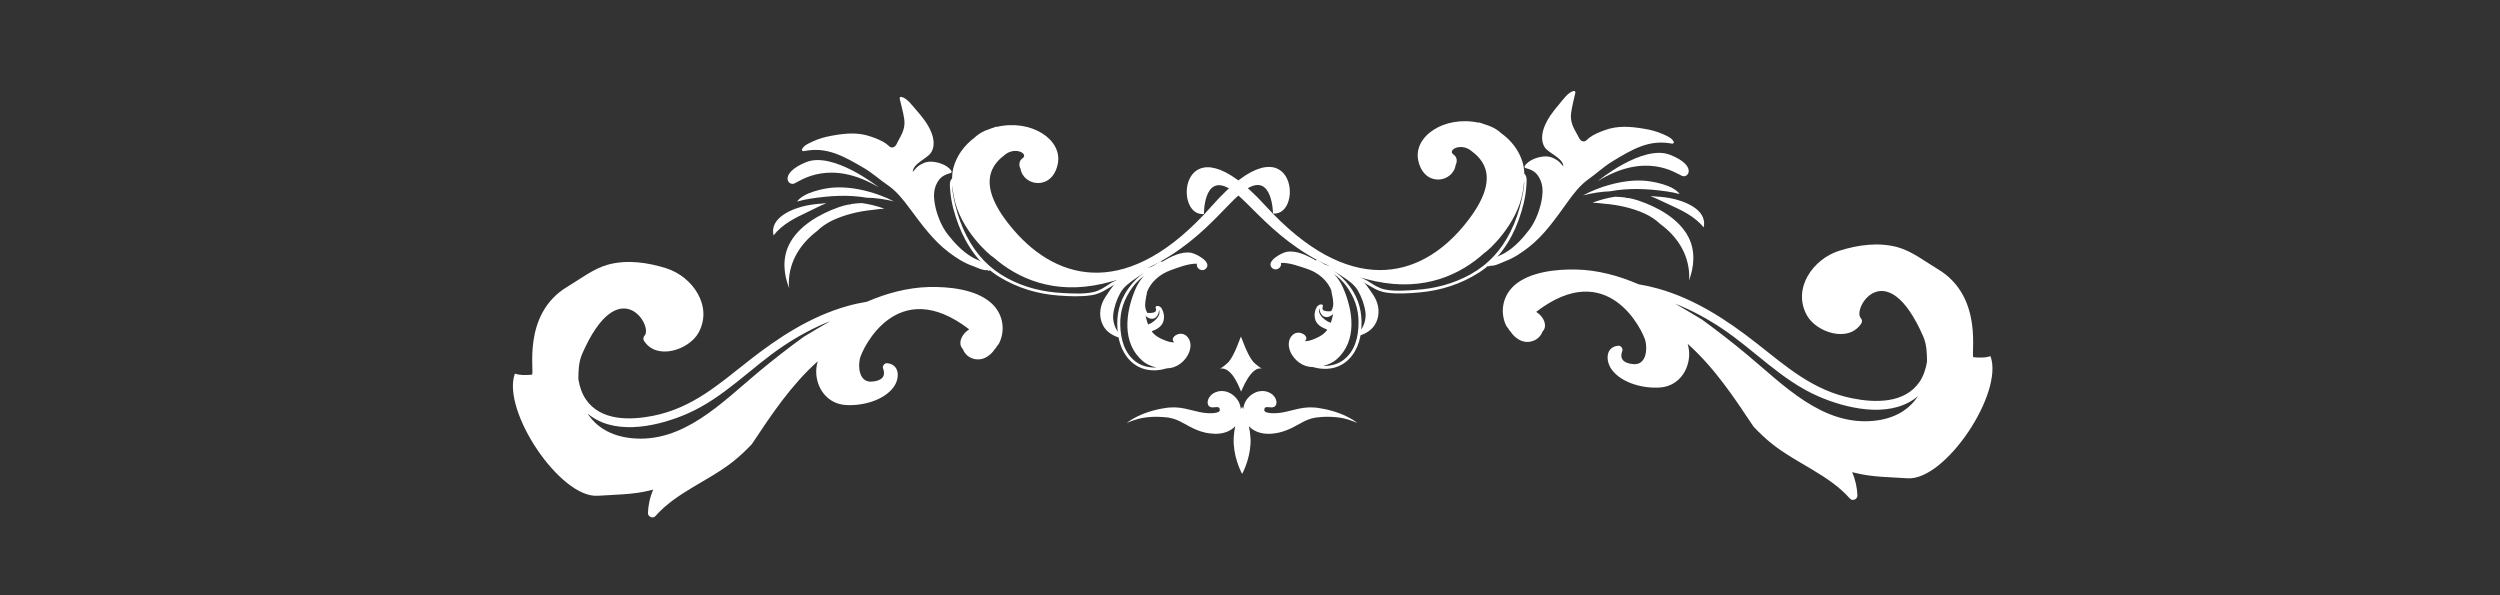 <?xml version="1.0" encoding="utf-8"?>
<!-- Generator: Adobe Adobe Illustrator 29.2.0, SVG Export Plug-In . SVG Version: 6.00 Build 0)  -->
<svg version="1.1" id="Layer_1" xmlns="http://www.w3.org/2000/svg" xmlns:xlink="http://www.w3.org/1999/xlink" x="0px" y="0px"
	 width="497.61px" height="118.43px" viewBox="0 0 497.61 118.43" style="enable-background:new 0 0 497.61 118.43;"
	 xml:space="preserve">
<rect x="0" y="0" width="497.61" height="118.43" fill="#333333" stroke="none"/>
<style type="text/css">
	.st0{fill:#FFFFFF;}
</style>
<g>
	<g>
		<g>
			<g>
				<g>
					<g>
						<g>
							<path class="st0" d="M248.87,86.88c-0.04-0.73-0.15-1.42-0.29-2.06c0.13,0.14,0.27,0.28,0.41,0.4
								c0.81,0.66,1.71,0.94,2.46,1.05c0.76,0.11,1.44,0.09,2.07,0.01c0.31-0.03,0.61-0.09,0.91-0.14c0.3-0.08,0.6-0.16,0.89-0.24
								c1.14-0.35,2.08-0.84,2.8-1.25c0.96-0.52,1.81-1.02,2.72-1.29c0.23-0.08,0.46-0.11,0.7-0.17l0.36-0.08l0.39-0.04
								c0.53-0.07,1.06-0.09,1.6-0.11c1.06-0.02,2.14,0.05,3.23,0.24c1,0.19,2.14,0.6,3.05,0.99c-0.77-0.62-1.87-1.21-2.85-1.64
								c-1.06-0.45-2.16-0.79-3.28-1.05c-0.57-0.11-1.13-0.23-1.71-0.31l-0.43-0.06l-0.46-0.02c-0.31-0.01-0.63-0.04-0.94-0.02
								c-1.26,0.04-2.46,0.36-3.53,0.62c-0.83,0.22-1.66,0.41-2.46,0.49c-0.2,0.01-0.39,0.03-0.59,0.05c-0.21,0-0.43,0.01-0.63,0
								c-0.41-0.01-0.8-0.06-1.08-0.14c-0.3-0.07-0.42-0.18-0.43-0.2c0.01-0.01,0,0,0.01-0.01c0,0,0,0,0,0c0-0.01,0-0.02-0.01-0.02
								c-0.02-0.01-0.01-0.04-0.03-0.06c-0.01-0.01-0.02-0.02-0.03-0.03c0,0,0.01,0,0.01,0c-0.02,0.01-0.05-0.01-0.08-0.04
								c-0.02-0.04,0-0.14,0.02-0.22c0,0,0.01-0.04,0.01-0.11c0.01-0.05,0.01-0.2,0.15-0.29c0.02-0.01,0.04-0.03,0.06-0.04
								l0.07-0.02c0.05-0.01,0.11-0.03,0.18-0.04c0.13,0.01,0.29,0.01,0.46,0.02c0.32,0.05,0.69,0.08,1.02-0.07
								c0.32-0.17,0.47-0.51,0.46-1c-0.02-0.24-0.12-0.51-0.26-0.79c-0.08-0.14-0.19-0.27-0.31-0.41c-0.06-0.07-0.12-0.14-0.18-0.2
								c-0.07-0.06-0.15-0.11-0.23-0.17c-0.16-0.11-0.32-0.22-0.5-0.3c-0.18-0.07-0.37-0.14-0.56-0.19
								c-0.19-0.06-0.37-0.06-0.54-0.08c-0.18-0.01-0.35-0.03-0.5,0c-0.3,0.04-0.56,0.07-0.72,0.13c-0.16,0.06-0.26,0.09-0.26,0.09
								c-0.8,0.31-1.52,0.88-2.02,1.7c-0.3,0.49-0.48,1.07-0.54,1.66c-0.15-0.31-0.24-0.48-0.24-0.48s-0.1,0.17-0.24,0.48
								c-0.06-0.6-0.25-1.17-0.54-1.66c-0.5-0.82-1.22-1.39-2.02-1.7c0,0-0.09-0.03-0.26-0.09c-0.16-0.06-0.42-0.09-0.72-0.13
								c-0.15-0.02-0.32-0.01-0.49,0c-0.18,0.02-0.36,0.02-0.54,0.08c-0.19,0.05-0.38,0.12-0.56,0.19c-0.18,0.08-0.34,0.2-0.5,0.3
								c-0.08,0.06-0.16,0.11-0.23,0.17c-0.06,0.07-0.12,0.13-0.18,0.2c-0.11,0.14-0.22,0.27-0.31,0.41
								c-0.13,0.28-0.23,0.55-0.26,0.79c-0.01,0.49,0.14,0.83,0.46,1c0.33,0.15,0.7,0.12,1.02,0.07c0.17-0.02,0.33-0.01,0.46-0.02
								c0.07,0.01,0.13,0.03,0.18,0.04l0.07,0.02c0.02,0.01,0.04,0.03,0.06,0.04c0.14,0.08,0.14,0.24,0.15,0.29
								c0.01,0.07,0.01,0.11,0.01,0.11c0.01,0.08,0.03,0.17,0.01,0.22c-0.02,0.04-0.06,0.05-0.08,0.04c0,0,0,0,0.01,0
								c-0.01,0.01-0.02,0.02-0.03,0.03c-0.02,0.02-0.01,0.06-0.03,0.06c-0.01,0.01-0.01,0.01-0.01,0.02c0,0-0.01,0,0,0
								c0.01,0.01-0.01-0.01,0.01,0.01c-0.01,0.01-0.14,0.12-0.43,0.2c-0.28,0.08-0.67,0.13-1.08,0.14c-0.21,0.01-0.42,0.01-0.63,0
								c-0.2-0.02-0.39-0.03-0.59-0.05c-0.8-0.08-1.63-0.27-2.46-0.49c-1.07-0.26-2.26-0.59-3.53-0.62
								c-0.31-0.02-0.63,0.01-0.94,0.02l-0.46,0.02l-0.43,0.06c-0.57,0.07-1.14,0.19-1.71,0.31c-1.12,0.26-2.22,0.6-3.28,1.05
								c-0.98,0.43-2.08,1.02-2.85,1.64c0.91-0.39,2.05-0.8,3.05-0.99c1.09-0.19,2.17-0.26,3.23-0.24c0.54,0.03,1.07,0.05,1.6,0.11
								l0.39,0.04l0.36,0.08c0.24,0.06,0.47,0.08,0.7,0.17c0.91,0.27,1.76,0.76,2.72,1.29c0.72,0.4,1.66,0.9,2.8,1.25
								c0.29,0.08,0.59,0.16,0.9,0.24c0.3,0.06,0.59,0.11,0.91,0.14c0.62,0.07,1.3,0.1,2.07-0.01c0.75-0.11,1.65-0.39,2.46-1.05
								c0.14-0.12,0.28-0.26,0.41-0.4c-0.14,0.64-0.24,1.33-0.29,2.06c-0.02,0.25-0.03,0.5-0.03,0.76c0,0.25,0.01,0.5,0.02,0.74
								c0.2,3.34,1.67,5.94,1.67,5.94s1.47-2.6,1.67-5.94c0.02-0.24,0.02-0.49,0.02-0.74C248.89,87.38,248.88,87.13,248.87,86.88z"
								/>
						</g>
					</g>
				</g>
			</g>
			<g>
				<g>
					<g>
						<path class="st0" d="M251.2,73.38c-0.15-0.04-1.17-0.74-1.75-1.36c-1.25-1.46-2.39-5.03-2.45-5.04
							c-0.05-0.01-1.19,3.58-2.43,5.04c-0.58,0.61-1.6,1.33-1.75,1.36c2.53-0.54,4.15,4.57,4.21,4.57
							C247.09,77.94,248.95,72.76,251.2,73.38z"/>
					</g>
				</g>
			</g>
		</g>
		<g>
			<g>
				<g>
					<g>
						<path class="st0" d="M336.17,55.87c0.05-0.41,0.07-0.8,0.06-1.16c-0.16-4.33-2.53-7.76-5.79-10.14
							c-0.85-0.82-1.91-1.54-3.19-2.11c-2.23-1-5.06-1.69-8-1.92c-0.76-0.1-1.51-0.16-2.27-0.2c1.49-0.56,2.96-0.95,4.48-1.18
							c0.71,0.02,1.41,0.06,2.1,0.16c0.1,0.06,0.21,0.1,0.35,0.09c0.08,0,0.16,0.01,0.24,0c0.64,0.12,1.27,0.27,1.88,0.48
							c3.84,1.28,8.18,3.62,10.07,7.35C337.46,49.92,337.25,53.04,336.17,55.87z M339.1,45.27c-1.77-2.23-4.42-3.44-7-4.62
							c-1.18-0.54-2.38-1.14-3.61-1.62c1.31,0.07,2.62,0.17,3.9,0.4C335.03,39.91,339.94,41.64,339.1,45.27z M318.21,37.49
							c0.31-0.11,0.61-0.22,0.93-0.33c2.54-0.82,5.19-1.34,7.86-1.21c1.83,0.09,6.04,0.85,7.33,2.67c-0.83-0.23-1.69-0.39-2.55-0.52
							c-3.95-0.56-7.68-0.71-11.32-0.02c-1.79,0.06-3.59,0.36-5.39,0.82c0.91-0.49,1.86-0.92,2.84-1.3
							C318.02,37.59,318.12,37.55,318.21,37.49z"/>
					</g>
				</g>
			</g>
			<g>
				<g>
					<g>
						<g>
							<path class="st0" d="M307.45,29.29c0.78,1.24,3.66,2.11,3.73,3.83c-0.41-0.41-0.75-0.92-1.29-1.26
								c-0.67-0.42-1.3-0.71-2.1-0.73c-1.43-0.03-3.49,0.64-4.28,1.88c-0.12,0.19-0.05,0.41,0.17,0.46
								c1.36,0.34,2.13,0.81,2.79,2.08c0.61,1.19,0.65,2.41,0.48,3.71c-0.29,2.14-1.22,4.7-2.54,6.44
								c-1.31,1.73-2.87,3.44-4.72,4.56c-1.27,0.77-2.77,1.09-3.79,2.22c-0.15,0.17-0.03,0.42,0.17,0.46
								c0.09,0.02,0.18,0.04,0.27,0.06c0.13,0.03,0.22-0.03,0.27-0.11c0.95,0.11,2.2-0.6,3-0.9c1.69-0.63,3.22-1.66,4.64-2.76
								c3.14-2.44,5.44-5.8,7.74-8.99c1.2-1.67,2.52-3.4,4.21-4.59c1.61-1.14,3.02-2.48,4.71-3.51c1.77-1.08,3.67-2.24,5.61-2.97
								c2.16-0.81,4.06-0.99,6.32-0.58c0.2,0.04,0.41-0.19,0.31-0.38c-0.39-0.78-1.34-1.14-2.11-1.49
								c-1.25-0.57-2.53-0.89-3.88-1.11c-2.69-0.44-5.18-0.65-7.77,0.31c-1.03,0.38-2.06,0.78-2.96,1.43
								c-0.57,0.41-0.8,0.97-1.47,0.75c-0.53-0.17-0.68-0.72-0.95-1.2c-0.88-1.55-1.54-2.7-1.27-4.53c0.2-1.35,0.54-2.62,0.83-3.94
								c0.04-0.17-0.14-0.36-0.31-0.33c-1.15,0.22-2.23,1.84-2.93,2.66c-1.16,1.34-2.34,2.89-2.97,4.57
								C306.89,26.6,306.71,28.11,307.45,29.29z"/>
						</g>
					</g>
				</g>
				<g>
					<g>
						<g>
							<path class="st0" d="M253.11,53.25c0.73,0.86,2.1,0.11,1.85-0.92c1.73-0.09,3.85,0.74,5.27,1.21c2.1,0.7,4.03,2.26,4.82,4.4
								c0.73,1.98,0.53,4.54-0.23,6.49c-0.46,1.18-1.11,1.98-2.23,2.57c-0.53,0.28-2.02,1.02-2.87,0.88
								c0.57-0.39,0.32-1.15-0.55-1.51c-1.45-0.6-2.64,0.65-2.65,2.1c-0.02,1.92,1.6,3.79,3.35,4.36c0.46,0.15,0.97,0.23,1.51,0.24
								c1.84,0.55,3.94,0.48,5.6-0.44c2.36-1.3,3.61-3.88,3.91-6.47c0.35-2.92-0.03-5.57-1.53-8.1c-1.74-2.93-4.2-4.5-7.02-6.29
								c-0.16-0.1-0.34-0.03-0.42,0.08c-1.73-1.01-3.94-2.09-5.86-1.71C255.13,50.31,252.01,51.95,253.11,53.25z M270.41,64.24
								c-0.02,2.78-0.68,5.66-3.02,7.42c-1.15,0.87-2.58,1.22-4.01,1.17c1.02-0.25,1.97-0.69,2.65-1.29
								c4.18-3.67,3.31-9.71,1.28-14.31c-0.46-1.04-1.05-1.91-1.76-2.68c0.86,0.65,1.66,1.36,2.32,2.24
								C269.56,59.08,270.43,61.4,270.41,64.24z"/>
						</g>
					</g>
				</g>
				<g>
					<g>
						<g>
							<path class="st0" d="M239.63,42.59c0,0-0.05-7.85,4.84-5.17c4.51,2.47,10.46,12.97,25.38,17.54
								c-0.16,0.11-0.21,0.39,0.02,0.5c1.18,0.53,2.21,1.1,3.33,1.77c0.89,0.53,1.84,0.9,2.87,1.03c2.13,0.28,4.44,0.13,6.57-0.06
								c4.21-0.39,8.14-1.66,11.72-3.93c3.78-2.4,6.37-6.24,7.89-10.41c0.81-2.21,1.41-4.5,1.56-6.85c0.05-0.76,0.23-1.91-0.41-2.45
								c-0.02-0.77-0.12-1.52-0.33-2.23c-0.71-2.4-2.26-4.36-4.23-5.79c-0.62-0.57-1.34-1.04-2.19-1.39
								c-0.38-0.16-0.77-0.29-1.15-0.41c-0.33-0.12-0.66-0.24-0.99-0.34c-0.08-0.02-0.15-0.01-0.2,0.02
								c-6.83-1.47-13.06,2.72-12.01,7.55c1.17,5.38,6.94,4.39,7.44,0.85c0,0,0.72-1.24-0.47-2.09c-1.18-0.85,1.38-2.35,3.48-0.78
								c2.1,1.58,6.66,5.35-1.51,15.12c-8.68,10.39-22.68,14.17-39.43-4.19C235.07,22.54,233.21,43.29,239.63,42.59z M295.5,50.31
								c0.47-0.19,6.53-5.52,7.61-12.21c0.11-0.68,0.21-1.41,0.26-2.14c0.09,1.31-0.42,3.4-0.53,3.9c-0.47,2.14-1.19,4.27-2.17,6.23
								c-1.86,3.71-4.36,6.5-7.98,8.52c-3.42,1.9-7.12,2.85-11.02,3.1c-1.93,0.13-4.1,0.31-6.01-0.09c-1.21-0.25-2.2-0.9-3.22-1.56
								c-0.53-0.34-1.07-0.57-1.63-0.81c0.96,0.27,1.96,0.52,2.99,0.74C283.57,58.05,290.74,54.64,295.5,50.31z"/>
						</g>
					</g>
				</g>
				<g>
					<g>
						<g>
							<path class="st0" d="M262.77,53.58c0.25-0.18,0.55-0.24,0.88-0.23c0.03,0.03,0.07,0.05,0.13,0.07
								c0.17,0.03,0.34,0.04,0.51,0.04c1.02,0.29,2.13,1.07,2.76,1.48c1.21,0.79,2.52,1.65,3.25,2.93c0.73,1.27,1.3,2.83,1.49,4.3
								c0.16,1.23-0.28,3.03-1.29,3.87c0,0,0,0.01-0.01,0.01c0.04,0.27,0.05,0.53,0.01,0.79c0,0,0.01,0,0.01,0
								c1.74-0.54,3.13-1.53,3.67-3.36c0.49-1.65,0.09-3.38-0.85-4.79c-1.09-1.64-2.39-3.48-4.14-4.46c-0.9-0.51-1.9-0.86-2.9-1.1
								c-0.57-0.14-1.09-0.15-1.61-0.17c-0.78-0.29-1.59-0.39-2.26,0.13C262.1,53.32,262.45,53.81,262.77,53.58z"/>
						</g>
					</g>
				</g>
				<g>
					<g>
						<g>
							<path class="st0" d="M262.08,61.15c-0.3,0.47-0.42,1.14-0.42,1.59c0.01,1.6,1.06,2.33,2.44,2.82
								c0.01,0.09,0.05,0.17,0.17,0.22c0.63,0.25,2.04-0.46,1.38-1.22c-0.12-0.14-0.39-0.16-0.54-0.22
								c-0.31-0.11-0.61-0.26-0.91-0.39c-0.84-0.5-1.82-1.39-1.64-2.35c0.02-0.09,0.04-0.19,0.08-0.27c0,0,0-0.01,0-0.01
								c-0.03,1.1,0.82,2.21,2.04,1.65c1.9-0.87,1.24-3.33,0.94-4.89c-0.07-0.37-0.66-0.32-0.59,0.06c0.11,0.59,0.28,1.2,0.32,1.8
								c0.11,0.69-0.01,1.36-0.38,2c-1.45,0.12-2-0.21-1.65-1c0.06-0.21-0.16-0.34-0.33-0.35c-0.31-0.01-0.55,0.14-0.75,0.35
								c-0.06,0.03-0.11,0.07-0.15,0.15C262.09,61.11,262.09,61.13,262.08,61.15z"/>
						</g>
					</g>
				</g>
			</g>
			<g>
				<g>
					<g>
						<path class="st0" d="M318.02,36.05c0,0,8.97-7.38,14.41-5.23s3.64,4.77,2.34,4.18C333.47,34.42,327.56,30.18,318.02,36.05z"/>
					</g>
				</g>
			</g>
		</g>
		<g>
			<g>
				<g>
					<g>
						<path class="st0" d="M157.03,48.75c1.83-3.76,6.13-6.17,9.95-7.52c0.6-0.21,1.23-0.38,1.87-0.51c0.08,0,0.16-0.01,0.24-0.01
							c0.14,0,0.25-0.04,0.34-0.1c0.68-0.11,1.38-0.16,2.09-0.19c1.52,0.21,2.99,0.57,4.5,1.11c-0.75,0.05-1.51,0.13-2.26,0.24
							c-2.94,0.28-5.76,1.02-7.97,2.06c-1.27,0.59-2.32,1.33-3.16,2.16c-3.22,2.44-5.54,5.91-5.62,10.24
							c-0.01,0.37,0.02,0.76,0.08,1.16C155.97,54.59,155.71,51.47,157.03,48.75z M160.6,40.9c1.28-0.25,2.59-0.37,3.89-0.46
							c-1.22,0.5-2.41,1.12-3.58,1.68c-2.57,1.22-5.2,2.47-6.93,4.74C153.09,43.24,157.97,41.42,160.6,40.9z M175.04,38.82
							c1,0.36,1.95,0.78,2.87,1.26c-1.81-0.43-3.61-0.7-5.4-0.73c-3.65-0.63-7.38-0.41-11.32,0.21c-0.86,0.14-1.72,0.32-2.54,0.56
							c1.27-1.84,5.46-2.67,7.29-2.79c2.67-0.17,5.33,0.3,7.88,1.08c0.32,0.1,0.63,0.2,0.93,0.31
							C174.84,38.78,174.94,38.81,175.04,38.82z"/>
					</g>
				</g>
			</g>
			<g>
				<g>
					<g>
						<g>
							<path class="st0" d="M185.4,26.41c-0.65-1.67-1.86-3.2-3.04-4.52c-0.72-0.81-1.83-2.41-2.98-2.61
								c-0.18-0.03-0.35,0.16-0.31,0.33c0.31,1.32,0.67,2.58,0.89,3.93c0.3,1.83-0.34,2.99-1.2,4.55c-0.26,0.48-0.4,1.03-0.93,1.21
								c-0.67,0.23-0.91-0.33-1.49-0.73c-0.91-0.63-1.95-1.01-2.99-1.38c-2.61-0.92-5.1-0.66-7.78-0.18
								c-1.35,0.24-2.62,0.59-3.86,1.18c-0.76,0.36-1.7,0.73-2.08,1.52c-0.09,0.2,0.12,0.42,0.32,0.38c2.25-0.45,4.16-0.3,6.33,0.47
								c1.95,0.7,3.87,1.82,5.66,2.87c1.71,1,3.14,2.32,4.76,3.43c1.71,1.16,3.06,2.87,4.29,4.52c2.35,3.15,4.71,6.47,7.89,8.86
								c1.43,1.08,2.98,2.09,4.68,2.68c0.81,0.28,2.07,0.98,3.02,0.85c0.05,0.08,0.15,0.14,0.27,0.11c0.09-0.02,0.18-0.04,0.27-0.07
								c0.2-0.05,0.33-0.3,0.17-0.47c-1.03-1.11-2.54-1.41-3.82-2.16c-1.87-1.09-3.46-2.78-4.8-4.48c-1.35-1.72-2.33-4.26-2.65-6.4
								c-0.2-1.3-0.18-2.52,0.41-3.72c0.63-1.28,1.4-1.76,2.75-2.12c0.23-0.06,0.29-0.28,0.17-0.47c-0.81-1.22-2.88-1.86-4.31-1.81
								c-0.8,0.03-1.42,0.34-2.09,0.76c-0.53,0.34-0.86,0.85-1.27,1.28c0.04-1.72,2.91-2.64,3.67-3.89
								C186.09,29.15,185.88,27.64,185.4,26.41z"/>
						</g>
					</g>
				</g>
				<g>
					<g>
						<g>
							<path class="st0" d="M237.1,50.32c-1.92-0.35-4.11,0.78-5.83,1.81c-0.09-0.12-0.27-0.18-0.43-0.08
								c-2.78,1.84-5.22,3.45-6.91,6.41c-1.46,2.55-1.79,5.21-1.39,8.12c0.35,2.58,1.64,5.14,4.02,6.4
								c1.68,0.89,3.79,0.93,5.61,0.35c0.53-0.02,1.05-0.11,1.51-0.27c1.74-0.59,3.33-2.5,3.28-4.41c-0.04-1.45-1.24-2.68-2.69-2.05
								c-0.86,0.37-1.1,1.14-0.52,1.52c-0.85,0.15-2.35-0.55-2.89-0.83c-1.13-0.57-1.8-1.36-2.27-2.53
								c-0.79-1.93-1.04-4.5-0.34-6.49c0.76-2.15,2.66-3.74,4.75-4.48c1.41-0.5,3.52-1.36,5.25-1.3c-0.23,1.03,1.15,1.77,1.86,0.89
								C241.18,52.08,238.03,50.49,237.1,50.32z M225.41,57.19c0.64-0.89,1.43-1.62,2.28-2.28c-0.7,0.78-1.28,1.66-1.72,2.71
								c-1.96,4.63-2.72,10.68,1.52,14.28c0.69,0.59,1.65,1.01,2.67,1.24c-1.43,0.07-2.87-0.26-4.03-1.1
								c-2.37-1.73-3.08-4.6-3.15-7.37C222.92,61.83,223.75,59.5,225.41,57.19z"/>
						</g>
					</g>
				</g>
				<g>
					<g>
						<g>
							<path class="st0" d="M241.18,41.02c-16.44,18.64-30.49,15.09-39.35,4.84c-8.33-9.63-3.84-13.49-1.76-15.1
								s4.66-0.15,3.49,0.72s-0.43,2.1-0.43,2.1c0.56,3.52,6.34,4.42,7.42-0.98c0.97-4.85-5.33-8.93-12.13-7.35
								c-0.05-0.03-0.12-0.05-0.2-0.02c-0.33,0.1-0.66,0.23-0.99,0.35c-0.38,0.13-0.76,0.27-1.14,0.43
								c-0.84,0.36-1.55,0.85-2.16,1.42c-1.94,1.47-3.46,3.46-4.13,5.86c-0.2,0.71-0.28,1.47-0.29,2.23
								c-0.63,0.55-0.43,1.7-0.37,2.46c0.19,2.35,0.83,4.63,1.67,6.83c1.59,4.14,4.24,7.94,8.06,10.28
								c3.61,2.21,7.57,3.42,11.78,3.73c2.13,0.16,4.44,0.27,6.57-0.05c1.03-0.15,1.97-0.54,2.85-1.08c1.11-0.68,2.13-1.27,3.3-1.82
								c0.23-0.11,0.18-0.39,0.01-0.5c14.84-4.82,20.61-15.41,25.08-17.96c4.85-2.76,4.92,5.09,4.92,5.09
								C259.83,43.11,257.62,22.38,241.18,41.02z M219.45,56.48c1.03-0.24,2.02-0.5,2.98-0.79c-0.55,0.24-1.09,0.48-1.61,0.84
								c-1,0.67-1.99,1.34-3.19,1.61c-1.9,0.42-4.07,0.28-6.01,0.19c-3.9-0.19-7.62-1.07-11.07-2.92c-3.66-1.96-6.2-4.71-8.12-8.38
								c-1.02-1.95-1.77-4.06-2.28-6.19c-0.12-0.49-0.66-2.58-0.59-3.89c0.06,0.73,0.17,1.45,0.29,2.13
								c1.19,6.67,7.34,11.91,7.81,12.08C202.5,55.41,209.73,58.7,219.45,56.48z"/>
						</g>
					</g>
				</g>
				<g>
					<g>
						<g>
							<path class="st0" d="M230.45,53.88c-0.25-0.18-0.56-0.23-0.88-0.22c-0.03,0.03-0.07,0.06-0.13,0.07
								c-0.17,0.03-0.34,0.04-0.51,0.05c-1.01,0.31-2.11,1.11-2.73,1.53c-1.19,0.81-2.49,1.7-3.2,2.98
								c-0.71,1.28-1.26,2.85-1.42,4.32c-0.14,1.23,0.33,3.03,1.36,3.85c0,0,0,0.01,0.01,0.01c-0.04,0.27-0.04,0.53,0,0.79
								c0,0-0.01,0-0.01,0c-1.75-0.51-3.16-1.48-3.72-3.3c-0.51-1.65-0.15-3.38,0.77-4.8c1.06-1.65,2.33-3.52,4.06-4.53
								c0.89-0.52,1.88-0.89,2.88-1.15c0.56-0.15,1.09-0.16,1.61-0.19c0.77-0.3,1.59-0.41,2.26,0.09
								C231.11,53.61,230.77,54.11,230.45,53.88z"/>
						</g>
					</g>
				</g>
				<g>
					<g>
						<g>
							<path class="st0" d="M231.24,61.38c-0.03-0.08-0.09-0.12-0.15-0.15c-0.2-0.21-0.44-0.35-0.75-0.33
								c-0.17,0.01-0.39,0.14-0.33,0.35c0.36,0.79-0.18,1.13-1.64,1.03c-0.38-0.64-0.51-1.3-0.41-1.99c0.03-0.6,0.19-1.21,0.28-1.8
								c0.06-0.38-0.53-0.42-0.59-0.05c-0.27,1.56-0.89,4.03,1.02,4.87c1.24,0.54,2.06-0.59,2.02-1.68c0,0,0,0.01,0,0.01
								c0.03,0.08,0.06,0.18,0.08,0.27c0.19,0.95-0.77,1.86-1.6,2.38c-0.3,0.14-0.59,0.29-0.9,0.41c-0.15,0.06-0.42,0.09-0.54,0.23
								c-0.65,0.77,0.78,1.46,1.4,1.2c0.12-0.05,0.16-0.14,0.17-0.22c1.37-0.51,2.41-1.26,2.39-2.86c-0.01-0.46-0.14-1.11-0.45-1.58
								C231.26,61.42,231.25,61.4,231.24,61.38z"/>
						</g>
					</g>
				</g>
			</g>
			<g>
				<g>
					<g>
						<path class="st0" d="M174.91,37.28c0,0-9.09-7.23-14.5-4.99c-5.41,2.24-3.56,4.83-2.27,4.22
							C159.44,35.9,165.28,31.57,174.91,37.28z"/>
					</g>
				</g>
			</g>
		</g>
	</g>
	<g>
		<path class="st0" d="M299.59,64.35c0.19,0.49,0.42,0.84,0.66,1.06c0.02,0.05,0.04,0.09,0.06,0.14c0.11,0.19,0.24,0.35,0.39,0.49
			c0.08,0.12,0.16,0.24,0.25,0.36c0.68,0.84,1.68,1.56,2.79,1.65c1.47,0.12,2.82-0.74,3.28-2.03c0.15-0.16,0.28-0.35,0.37-0.56
			c0.49-1.12-0.4-2.61-1.51-3.3c-0.04-0.03-0.07-0.06-0.11-0.09c14.34-11.03,21.27,3.88,21.74,5.79c0.41,1.66,0.17,4.8-2.34,4.62
			c-1.84-0.13-2.91-0.92-2.26-2.62c0.18-0.48-0.29-1.1-0.8-1.05c-2.55,0.25-2.56,3-1.32,4.73c2,2.78,6.49,3.85,9.72,3.58
			c3.25-0.27,5.41-2.88,5.69-6.07c0.08-0.89-0.03-1.76-0.28-2.61c5.27,4.69,9.17,10.55,13.13,16.51c1.16,1.21,2.37,2.37,3.69,3.42
			c4.93,3.91,11.3,6.14,15.49,10.88c0.5,0.57,1.51,0.11,1.48-0.61c-0.04-1.41-0.38-3.13-1.05-4.66c0.2,0.05,0.39,0.09,0.58,0.14
			c3.37,0.86,6.94,0.84,10.44,1.08c7.53,0.51,19.19-16.97,16.52-24.3c-1.06,0.33-2.11,0.33-3.38,0.2
			c-0.68-0.07,2.2-11.99-7.11-17.53c-2.53-1.51-5.14-3.57-7.99-4.36c-3.8-1.05-7.91-0.47-11.65,0.71
			c-5.22,1.65-9.36,7.53-6.42,12.84c1.9,3.43,8.38,5.56,10.86,1.57c0.2-0.32,0.11-0.74-0.13-1.01c-1.77-1.93,5.13-13.01,12.42,3.63
			c0.72,1.65,0.75,3.42,0.76,5.05c-0.24,1.48-0.72,2.88-1.48,4c-2.95,4.34-8.86,4.2-13.42,3.28c-7.78-1.56-13.01-6.24-19.01-10.95
			c-5.91-4.64-12.3-8.82-19.6-10.88c-1.29-0.36-2.6-0.65-3.92-0.87c-3.89-1.7-8.12-2.83-12.31-2.93c-3.92-0.1-9.34,0.42-12.43,3.18
			C299.28,58.75,298.55,61.66,299.59,64.35z M333.42,60.44c3.26,1.29,6.37,2.97,9.28,4.91c6.6,4.4,11.85,10.31,19.21,13.53
			c5.48,2.39,13.66,4.32,19.04,0.59c0.29-0.2,0.56-0.41,0.82-0.64c-1.69,2.64-4.55,4.48-8.69,4.92
			c-10.34,1.1-18.11-7.16-25.37-13.19c-2.87-2.39-5.86-4.71-8.93-6.95C337,62.53,335.22,61.48,333.42,60.44z"/>
	</g>
	<g>
		<path class="st0" d="M197.29,60.31c-3.09-2.77-8.51-3.28-12.43-3.18c-4.19,0.11-8.42,1.24-12.31,2.93
			c-1.32,0.22-2.63,0.5-3.92,0.87c-7.3,2.06-13.69,6.23-19.6,10.88c-6,4.71-11.23,9.39-19.01,10.95
			c-4.56,0.91-10.48,1.06-13.42-3.28c-0.76-1.12-1.24-2.52-1.48-4c0.01-1.63,0.04-3.41,0.76-5.05c7.29-16.64,14.2-5.56,12.42-3.63
			c-0.25,0.27-0.33,0.69-0.13,1.01c2.48,3.99,8.96,1.86,10.86-1.57c2.94-5.32-1.2-11.19-6.42-12.84c-3.74-1.18-7.85-1.76-11.65-0.71
			c-2.85,0.79-5.46,2.85-7.99,4.36c-9.31,5.54-6.43,17.47-7.11,17.53c-1.26,0.12-2.31,0.13-3.38-0.2
			c-2.67,7.33,8.99,24.81,16.52,24.3c3.49-0.24,7.07-0.22,10.44-1.08c0.18-0.05,0.38-0.09,0.58-0.14c-0.68,1.53-1.01,3.26-1.05,4.66
			c-0.02,0.73,0.98,1.18,1.48,0.61c4.19-4.75,10.56-6.97,15.49-10.88c1.32-1.05,2.53-2.21,3.69-3.42
			c3.96-5.96,7.87-11.82,13.13-16.51c-0.24,0.85-0.35,1.72-0.28,2.61c0.28,3.18,2.44,5.79,5.69,6.07c3.24,0.27,7.72-0.8,9.72-3.58
			c1.24-1.72,1.23-4.48-1.32-4.73c-0.51-0.05-0.99,0.58-0.8,1.05c0.65,1.7-0.42,2.49-2.26,2.62c-2.51,0.18-2.76-2.96-2.34-4.62
			c0.47-1.91,7.39-16.82,21.74-5.79c-0.04,0.03-0.07,0.06-0.11,0.09c-1.11,0.69-2,2.18-1.51,3.3c0.09,0.21,0.22,0.4,0.37,0.56
			c0.46,1.29,1.81,2.15,3.28,2.03c1.11-0.09,2.11-0.81,2.79-1.65c0.1-0.12,0.18-0.24,0.25-0.36c0.15-0.14,0.28-0.3,0.39-0.49
			c0.03-0.04,0.04-0.09,0.06-0.14c0.25-0.22,0.47-0.57,0.66-1.06C200.15,65.13,199.42,62.21,197.29,60.31z M159.93,67.07
			c-3.07,2.23-6.06,4.56-8.93,6.95c-7.26,6.04-15.04,14.3-25.37,13.19c-4.14-0.44-7-2.29-8.69-4.92c0.26,0.23,0.53,0.44,0.82,0.64
			c5.37,3.73,13.55,1.81,19.04-0.59c7.37-3.22,12.61-9.13,19.21-13.53c2.91-1.94,6.02-3.62,9.28-4.91
			C163.49,64.94,161.7,65.99,159.93,67.07z"/>
	</g>
</g>
</svg>
